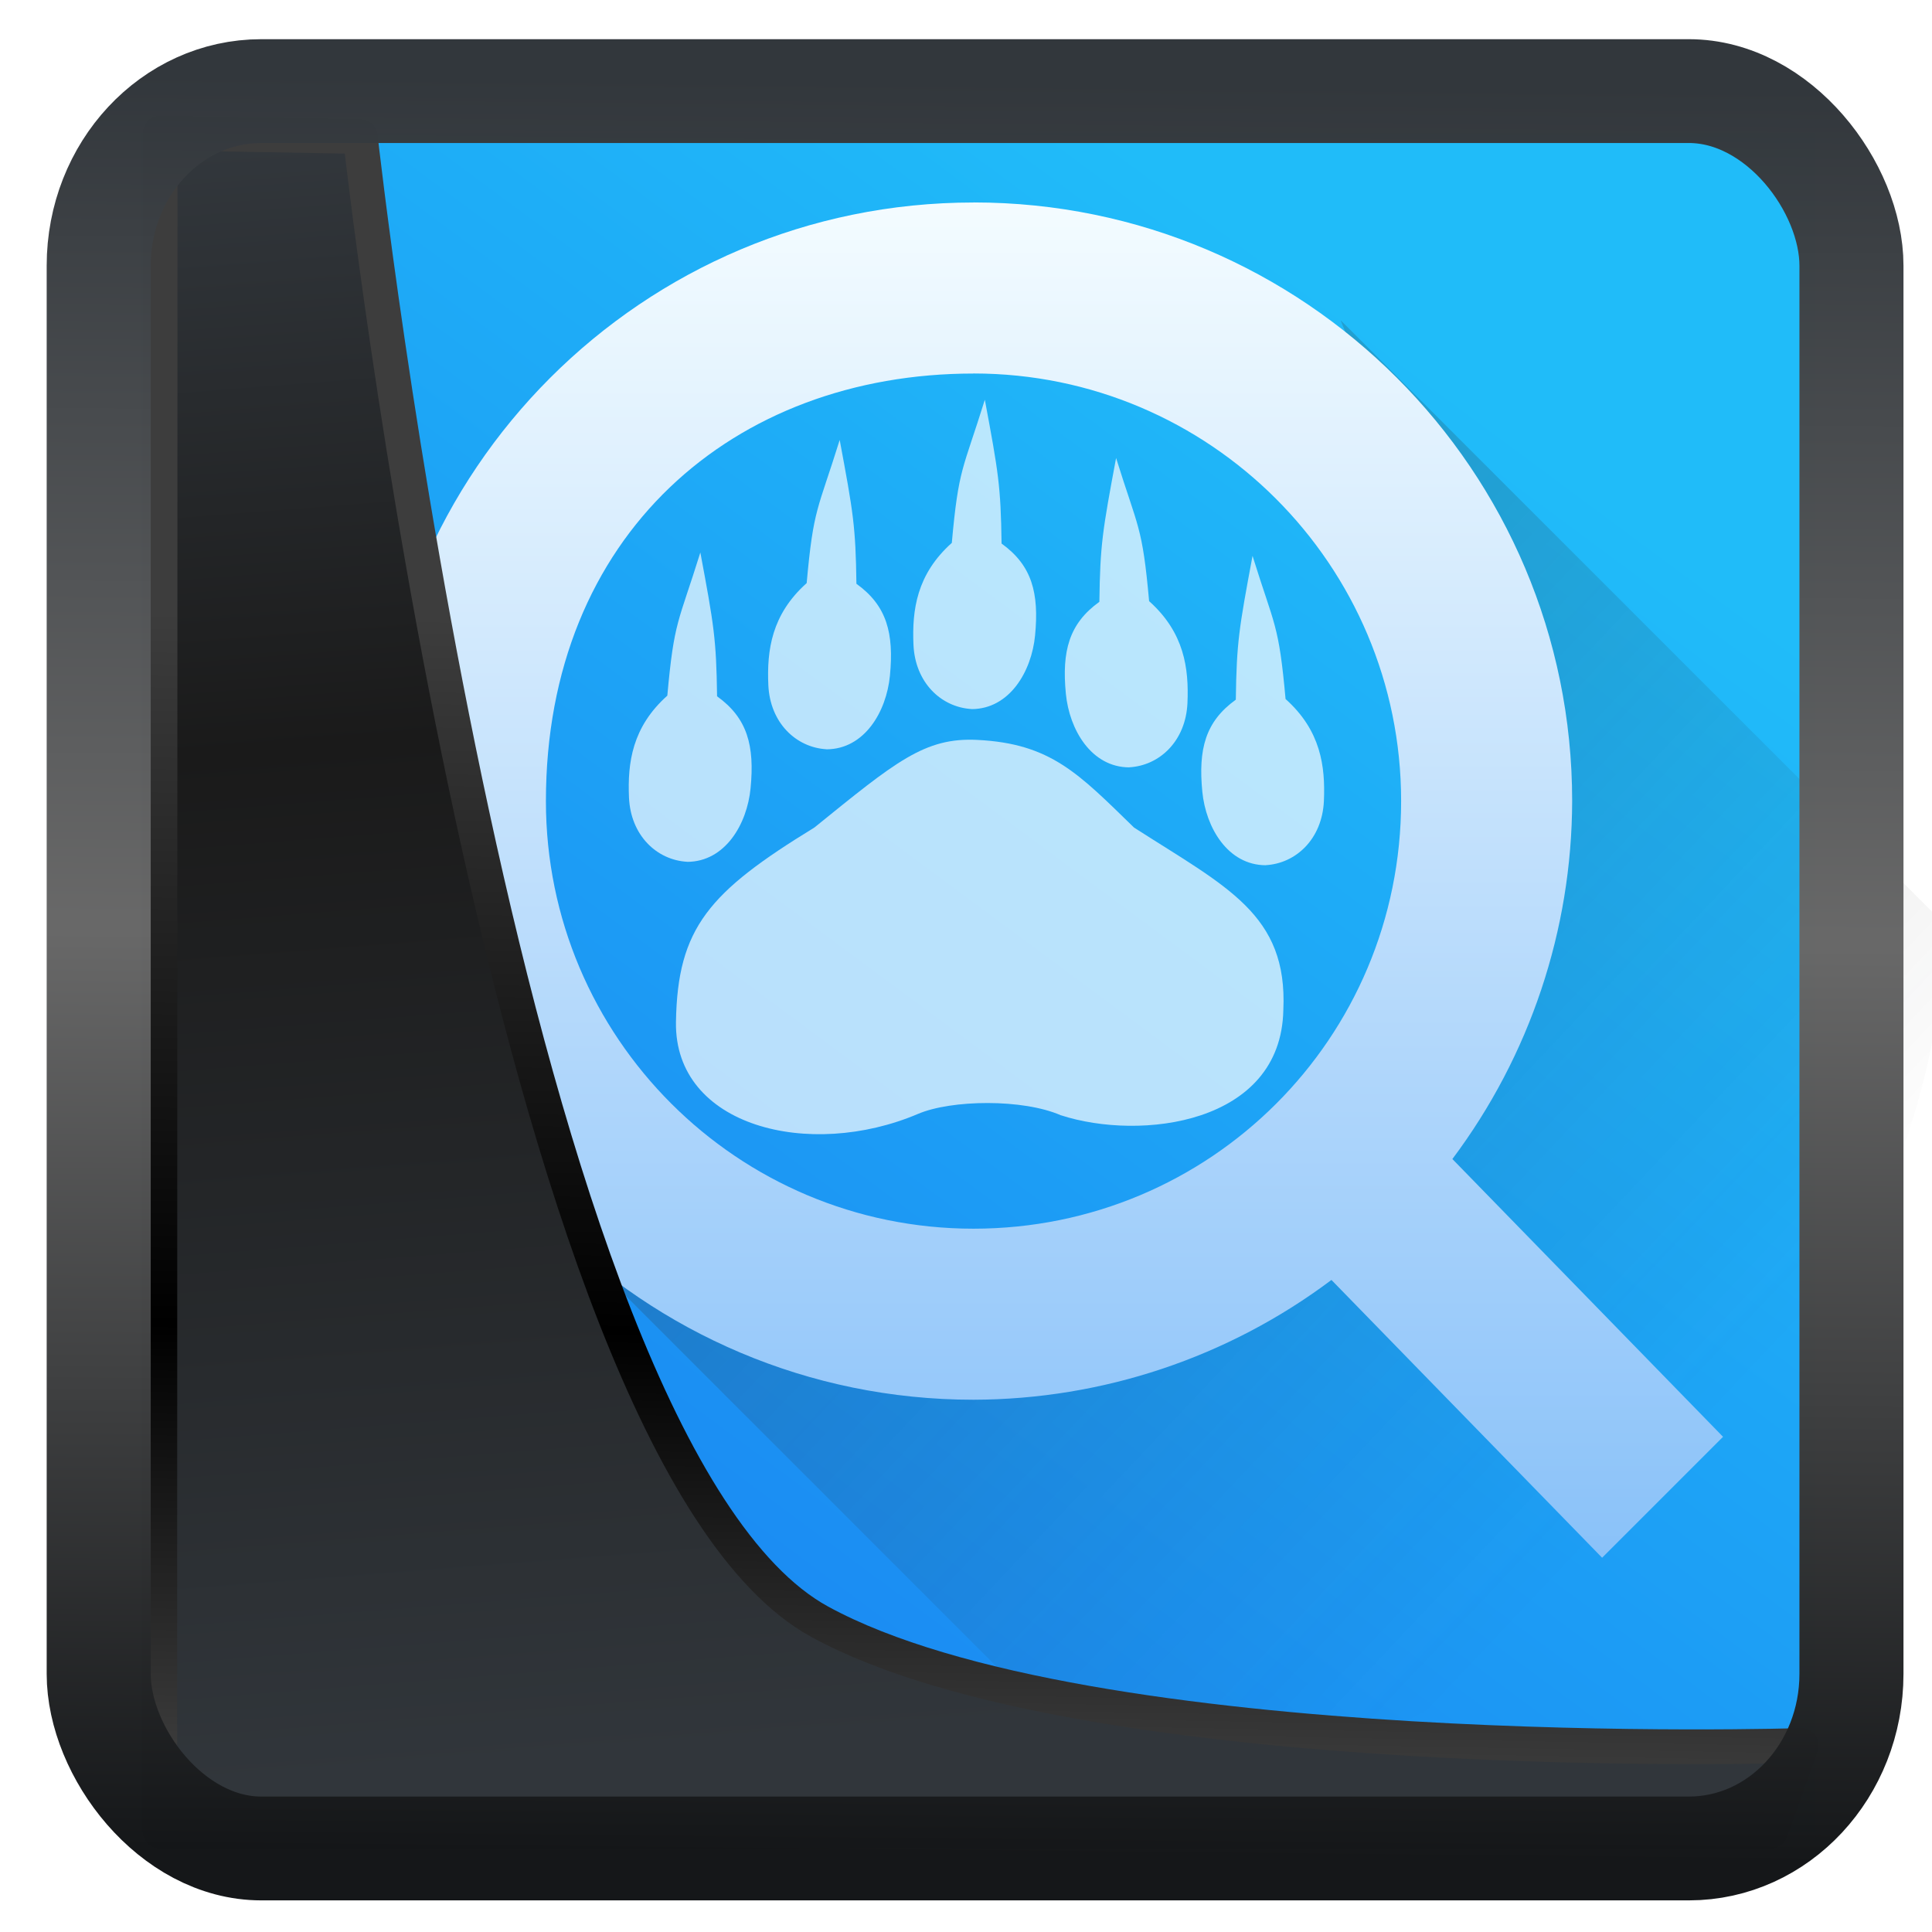 <?xml version="1.0" encoding="UTF-8" standalone="no"?>
<!-- Created with Inkscape (http://www.inkscape.org/) -->

<svg
   width="32"
   height="32"
   version="1.1"
   viewBox="0 0 32 32"
   id="svg22"
   sodipodi:docname="preferences-desktop-baloo.svg"
   inkscape:version="1.1.2 (0a00cf5339, 2022-02-04)"
   xmlns:inkscape="http://www.inkscape.org/namespaces/inkscape"
   xmlns:sodipodi="http://sodipodi.sourceforge.net/DTD/sodipodi-0.dtd"
   xmlns:xlink="http://www.w3.org/1999/xlink"
   xmlns="http://www.w3.org/2000/svg"
   xmlns:svg="http://www.w3.org/2000/svg">
  <sodipodi:namedview
     id="namedview24"
     pagecolor="#ffffff"
     bordercolor="#666666"
     borderopacity="1.0"
     inkscape:showpageshadow="2"
     inkscape:pageopacity="0.0"
     inkscape:pagecheckerboard="0"
     inkscape:deskcolor="#d1d1d1"
     showgrid="false"
     inkscape:zoom="15.78"
     inkscape:cx="-10.392902"
     inkscape:cy="21.799747"
     inkscape:window-width="3440"
     inkscape:window-height="1356"
     inkscape:window-x="0"
     inkscape:window-y="0"
     inkscape:window-maximized="1"
     inkscape:current-layer="svg22"
     inkscape:pageshadow="2" />
  <defs
     id="defs12">
    <linearGradient
       inkscape:collect="always"
       id="linearGradient917">
      <stop
         style="stop-color:#1980f1;stop-opacity:1"
         offset="0"
         id="stop913" />
      <stop
         style="stop-color:#20bcf9;stop-opacity:1"
         offset="1"
         id="stop915" />
    </linearGradient>
    <linearGradient
       id="linearGradient1005-3-3"
       x1="5.253"
       x2="9.382"
       y1="15.383"
       y2="2.942"
       gradientTransform="matrix(1,0,0,1,1.632,-0.617)"
       gradientUnits="userSpaceOnUse">
      <stop
         stop-color="#fa8200"
         offset="0"
         id="stop2" />
      <stop
         stop-color="#ff9600"
         offset=".37"
         id="stop4" />
      <stop
         stop-color="#ffb400"
         offset="1"
         id="stop6" />
    </linearGradient>
    <filter
       id="filter4014"
       x="-0.062"
       y="-0.058"
       width="1.125"
       height="1.115"
       color-interpolation-filters="sRGB">
      <feGaussianBlur
         stdDeviation="1.094"
         id="feGaussianBlur9" />
    </filter>
    <linearGradient
       inkscape:collect="always"
       xlink:href="#linearGradient3487"
       id="linearGradient3403"
       gradientUnits="userSpaceOnUse"
       x1="6.949"
       y1="4.555"
       x2="11.215"
       y2="59.052" />
    <linearGradient
       id="linearGradient3487">
      <stop
         style="stop-color:#32373c;stop-opacity:1"
         offset="0"
         id="stop3481" />
      <stop
         id="stop3483"
         offset="0.368"
         style="stop-color:#1a1a1a;stop-opacity:1" />
      <stop
         style="stop-color:#31363b;stop-opacity:1"
         offset="1"
         id="stop3485" />
    </linearGradient>
    <linearGradient
       inkscape:collect="always"
       xlink:href="#linearGradient20604"
       id="linearGradient20558"
       gradientUnits="userSpaceOnUse"
       x1="25.802"
       y1="20.374"
       x2="25.111"
       y2="58.913" />
    <linearGradient
       id="linearGradient20604">
      <stop
         id="stop20598"
         offset="0"
         style="stop-color:#3d3d3d;stop-opacity:1" />
      <stop
         style="stop-color:#000000;stop-opacity:1"
         offset="0.618"
         id="stop20600" />
      <stop
         id="stop20602"
         offset="1"
         style="stop-color:#3d3d3d;stop-opacity:1" />
    </linearGradient>
    <filter
       inkscape:collect="always"
       style="color-interpolation-filters:sRGB"
       id="filter20720"
       x="-0.017"
       y="-0.016"
       width="1.034"
       height="1.033">
      <feGaussianBlur
         inkscape:collect="always"
         stdDeviation="0.147"
         id="feGaussianBlur20722" />
    </filter>
    <linearGradient
       gradientTransform="translate(0.361,-0.13)"
       xlink:href="#linearGradient4555"
       id="linearGradient4557"
       x1="43.5"
       y1="64.012"
       x2="44.142"
       y2="0.306"
       gradientUnits="userSpaceOnUse" />
    <linearGradient
       id="linearGradient4555">
      <stop
         style="stop-color:#141618;stop-opacity:1"
         offset="0"
         id="stop4551" />
      <stop
         id="stop4559"
         offset="0.518"
         style="stop-color:#686868;stop-opacity:1" />
      <stop
         style="stop-color:#31363b;stop-opacity:1"
         offset="1"
         id="stop4553" />
    </linearGradient>
    <filter
       style="color-interpolation-filters:sRGB"
       id="filter4601"
       x="-0.03"
       width="1.06"
       y="-0.03"
       height="1.06">
      <feGaussianBlur
         stdDeviation="0.015"
         id="feGaussianBlur4603" />
    </filter>
    <linearGradient
       inkscape:collect="always"
       xlink:href="#linearGradient917"
       id="linearGradient919"
       x1="7.401"
       y1="41.743"
       x2="33.063"
       y2="7.107"
       gradientUnits="userSpaceOnUse"
       gradientTransform="matrix(0.659,0,0,0.659,0.258,0.216)" />
    <linearGradient
       id="linearGradient862"
       x1="370.22"
       x2="370.03"
       y1="509.64"
       y2="479.76"
       gradientTransform="matrix(0.933,0,0,0.933,25.84,73.924)"
       gradientUnits="userSpaceOnUse">
      <stop
         stop-color="#197cf1"
         offset="0"
         id="stop2-9" />
      <stop
         stop-color="#21c9fb"
         offset="1"
         id="stop4-1" />
    </linearGradient>
    <linearGradient
       id="b"
       x1="24.263"
       x2="37.703"
       y1="26.227"
       y2="39.259"
       gradientTransform="matrix(0.776,0,0,0.797,380.45,509.32)"
       gradientUnits="userSpaceOnUse">
      <stop
         stop-color="#292c2f"
         offset="0"
         id="stop12" />
      <stop
         stop-color="#292c2f"
         stop-opacity="0"
         offset="1"
         id="stop14" />
    </linearGradient>
    <linearGradient
       id="c"
       x2="0"
       y1="532.79"
       y2="514.8"
       gradientTransform="matrix(1.417,0,0,1.417,-177.73,-210.24)"
       gradientUnits="userSpaceOnUse">
      <stop
         stop-color="#7cbaf8"
         offset="0"
         id="stop7" />
      <stop
         stop-color="#f4fcff"
         offset="1"
         id="stop9" />
    </linearGradient>
  </defs>
  <rect
     style="display:inline;fill:url(#linearGradient919);fill-opacity:1;fill-rule:evenodd;stroke:none;stroke-width:0.611;stroke-linejoin:round;stroke-miterlimit:7.8"
     id="rect1192"
     width="27.724"
     height="28.137"
     x="2.342"
     y="2.204"
     ry="0"
     inkscape:label="arriere" />
  <g
     transform="translate(-382.366,-515.996)"
     id="g38">
    <g
       fill="#ffffff"
       stroke-width="1.033"
       id="g32"
       style="display:inline">
      <use
         transform="translate(-4.712,2.53)"
         width="100%"
         height="100%"
         xlink:href="#rect904"
         id="use24"
         x="0"
         y="0" />
      <use
         transform="translate(-2.404,0.666)"
         width="100%"
         height="100%"
         xlink:href="#rect904"
         id="use26"
         x="0"
         y="0" />
      <use
         transform="matrix(-1,0,0,1,799.53,0.965)"
         width="100%"
         height="100%"
         xlink:href="#rect904"
         id="use28"
         x="0"
         y="0" />
      <use
         transform="matrix(-1,0,0,1,801.79,2.586)"
         width="100%"
         height="100%"
         xlink:href="#rect904"
         id="use30"
         x="0"
         y="0"
         style="display:inline" />
    </g>
    <path
       d="m 404.57,521.3 2.18,5.319 -0.634,6.487 -2.475,3.314 -4.78,1.583 -8.291,-2.704 10.5,10.5 c 5.899,-0.018 13.459,-7.541 13.5,-14.5 z"
       fill="url(#b)"
       opacity="0.2"
       stroke-width="0.786"
       id="path34"
       style="fill:url(#b)" />
    <path
       d="m 399.94,534.47 c -0.633,-0.278 -1.817,-0.259 -2.367,-0.025 -1.801,0.767 -4.038,0.21 -4.011,-1.52 0.025,-1.564 0.548,-2.154 2.292,-3.222 1.347,-1.09 1.825,-1.495 2.697,-1.452 1.223,0.06 1.68,0.56 2.598,1.452 1.535,0.986 2.547,1.435 2.473,3.022 -0.037,1.894 -2.368,2.17 -3.682,1.744 z"
       fill="#ffffff"
       opacity="0.69"
       stroke-width="0.705"
       id="path21" />
    <path
       id="rect904"
       d="m 398.46,527.74 c -0.506,-0.029 -0.936,-0.438 -0.964,-1.064 -0.025,-0.576 0.052,-1.167 0.635,-1.688 0.113,-1.254 0.182,-1.198 0.547,-2.371 0.225,1.205 0.264,1.431 0.277,2.382 0.504,0.362 0.623,0.819 0.555,1.522 -0.058,0.599 -0.423,1.218 -1.051,1.22 z"
       fill="#ffffff"
       opacity="0.69"
       stroke-width="0.621" />
    <path
       d="m 398.49,519.35 c -5.476,0 -9.915,4.439 -9.915,9.915 -10e-6,5.476 4.439,9.915 9.915,9.915 2.139,-0.005 4.218,-0.7 5.929,-1.984 l 4.483,4.601 2.003,-2.003 -4.483,-4.601 c 1.283,-1.711 1.979,-3.79 1.984,-5.929 0,-5.476 -4.439,-9.915 -9.915,-9.915 m 0,2.833 c 3.912,-1e-5 7.082,3.171 7.082,7.082 0,3.934 -3.168,7.083 -7.083,7.083 -3.912,0 -7.082,-3.171 -7.082,-7.082 0,-4.409 3.107,-7.082 7.082,-7.082"
       fill="url(#c)"
       stroke-width="1.842"
       id="path36"
       style="display:inline;fill:url(#c)" />
  </g>
  <path
     style="display:inline;mix-blend-mode:normal;fill:url(#linearGradient3403);fill-opacity:1;stroke:url(#linearGradient20558);stroke-width:1.162;stroke-linecap:butt;stroke-linejoin:round;stroke-miterlimit:4;stroke-dasharray:none;stroke-opacity:1;filter:url(#filter20720)"
     d="M 4.704,3.981 4.691,60.802 H 58.595 l 1.022,-2.866 c 0,0 -23.875,0.766 -32.844,-4.14 C 16.258,48.042 11.401,4.098 11.401,4.098 Z"
     id="path1686"
     sodipodi:nodetypes="ccccscc"
     transform="matrix(0.495,0,0,0.495,0.324,0.232)"
     inkscape:label="folder" />
  <rect
     style="display:inline;fill:none;fill-opacity:1;stroke:url(#linearGradient4557);stroke-width:3.714;stroke-linejoin:round;stroke-miterlimit:7.8;stroke-dasharray:none;stroke-opacity:0.995;filter:url(#filter4601)"
     id="rect4539"
     width="62.567"
     height="62.867"
     x="1.032"
     y="0.596"
     ry="6.245"
     rx="5.803"
     transform="matrix(0.464,0,0,0.463,1.156,1.233)"
     inkscape:label="contour" />
</svg>
